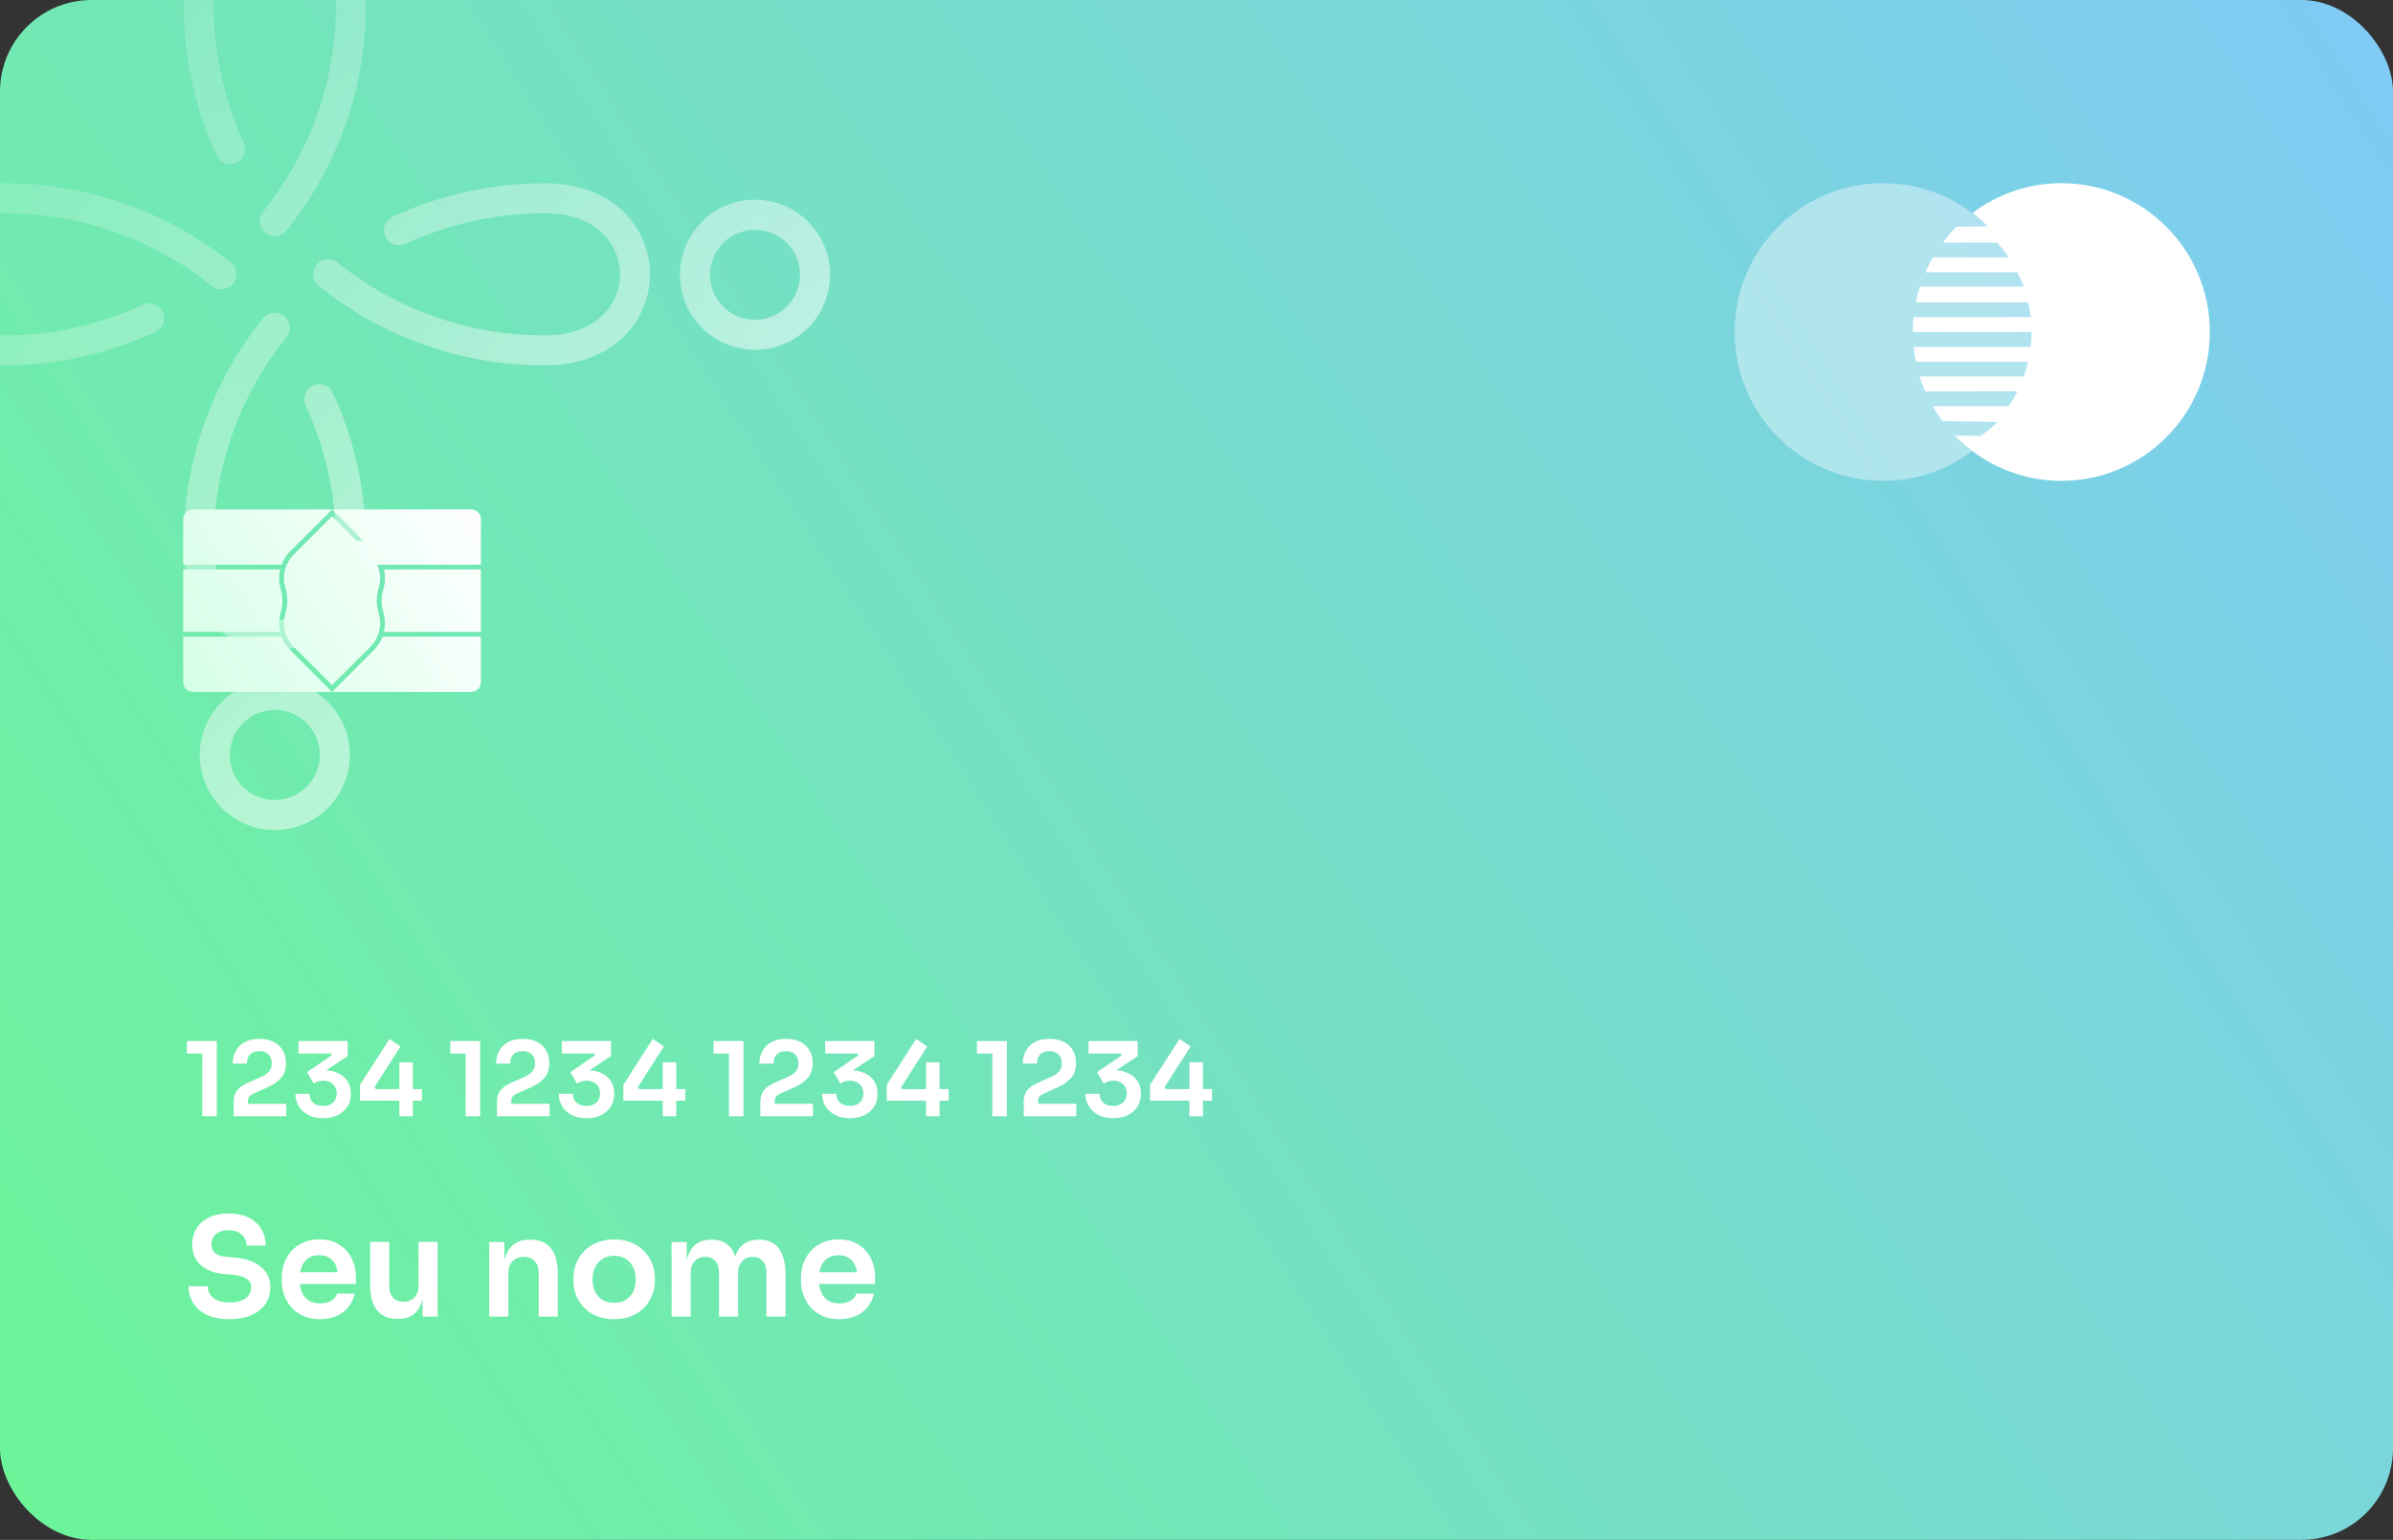 <svg width="418" height="269" viewBox="0 0 418 269" fill="none" xmlns="http://www.w3.org/2000/svg">
<rect x="0" y="0" width="418" height="269" fill="#333333" stroke="none"/>
<g clip-path="url(#clip0)">
<rect width="418" height="269" rx="16" fill="url(#paint0_linear)"/>
<path opacity="0.4" d="M354.855 58C354.855 72.362 343.249 84 328.927 84C314.606 84 303 72.36 303 58C303 43.64 314.609 32 328.927 32C343.246 32 354.855 43.64 354.855 58Z" fill="white"/>
<path d="M360.067 32C354.252 32 348.899 33.942 344.573 37.184L344.594 37.187C345.445 38.011 346.383 38.591 347.107 39.54L341.712 39.626C340.867 40.481 340.097 41.412 339.37 42.379H348.883C349.607 43.25 350.276 44.007 350.883 44.969H337.646C337.161 45.806 336.712 46.667 336.321 47.561H352.39C352.81 48.453 353.186 49.126 353.505 50.07H335.369C335.081 50.967 334.835 51.885 334.648 52.821H354.265C354.457 53.72 354.605 54.552 354.706 55.4H334.259C334.173 56.255 334.129 57.124 334.129 58H354.854C354.854 58.921 354.789 59.773 354.696 60.6H334.259C334.347 61.482 334.477 62.347 334.648 63.2H354.234C354.032 64.043 353.798 64.89 353.505 65.769H335.309C335.584 66.658 335.919 67.521 336.284 68.364H352.39C351.944 69.31 351.438 70.067 350.881 70.953H337.599C338.123 71.863 338.702 72.732 339.329 73.564L348.884 73.707C348.069 74.687 347.024 75.277 346.072 76.135C346.124 76.177 344.55 76.13 341.45 76.081C346.165 80.958 352.756 84 360.066 84C374.391 84 386.002 72.36 386.002 58C386.002 43.641 374.393 32 360.067 32Z" fill="white"/>
<path d="M40.136 230.456C38.584 230.456 37.272 230.208 36.2 229.712C35.144 229.216 34.336 228.536 33.776 227.672C33.216 226.792 32.936 225.8 32.936 224.696H36.272C36.272 225.16 36.4 225.616 36.656 226.064C36.912 226.496 37.32 226.848 37.88 227.12C38.456 227.392 39.208 227.528 40.136 227.528C40.968 227.528 41.664 227.408 42.224 227.168C42.784 226.928 43.2 226.616 43.472 226.232C43.744 225.832 43.88 225.384 43.88 224.888C43.88 224.264 43.616 223.768 43.088 223.4C42.56 223.016 41.744 222.776 40.64 222.68L39.104 222.56C37.424 222.416 36.08 221.896 35.072 221C34.08 220.088 33.584 218.888 33.584 217.4C33.584 216.28 33.848 215.32 34.376 214.52C34.904 213.704 35.64 213.08 36.584 212.648C37.544 212.2 38.664 211.976 39.944 211.976C41.272 211.976 42.416 212.208 43.376 212.672C44.336 213.136 45.08 213.792 45.608 214.64C46.136 215.472 46.4 216.456 46.4 217.592H43.064C43.064 217.112 42.944 216.672 42.704 216.272C42.48 215.856 42.136 215.528 41.672 215.288C41.224 215.032 40.648 214.904 39.944 214.904C39.272 214.904 38.712 215.016 38.264 215.24C37.816 215.464 37.48 215.768 37.256 216.152C37.032 216.536 36.92 216.952 36.92 217.4C36.92 217.944 37.12 218.424 37.52 218.84C37.92 219.24 38.552 219.472 39.416 219.536L40.952 219.68C42.2 219.776 43.296 220.04 44.24 220.472C45.184 220.904 45.912 221.488 46.424 222.224C46.952 222.96 47.216 223.848 47.216 224.888C47.216 225.992 46.928 226.968 46.352 227.816C45.776 228.648 44.952 229.296 43.88 229.76C42.824 230.224 41.576 230.456 40.136 230.456ZM55.9 230.456C54.78 230.456 53.796 230.264 52.948 229.88C52.116 229.496 51.42 228.984 50.86 228.344C50.316 227.688 49.9 226.96 49.612 226.16C49.34 225.36 49.204 224.544 49.204 223.712V223.256C49.204 222.392 49.34 221.56 49.612 220.76C49.9 219.944 50.316 219.224 50.86 218.6C51.42 217.96 52.108 217.456 52.924 217.088C53.74 216.704 54.684 216.512 55.756 216.512C57.164 216.512 58.34 216.824 59.284 217.448C60.244 218.056 60.964 218.864 61.444 219.872C61.924 220.864 62.164 221.936 62.164 223.088V224.288H50.62V222.248H60.076L59.044 223.256C59.044 222.424 58.924 221.712 58.684 221.12C58.444 220.528 58.076 220.072 57.58 219.752C57.1 219.432 56.492 219.272 55.756 219.272C55.02 219.272 54.396 219.44 53.884 219.776C53.372 220.112 52.98 220.6 52.708 221.24C52.452 221.864 52.324 222.616 52.324 223.496C52.324 224.312 52.452 225.04 52.708 225.68C52.964 226.304 53.356 226.8 53.884 227.168C54.412 227.52 55.084 227.696 55.9 227.696C56.716 227.696 57.38 227.536 57.892 227.216C58.404 226.88 58.732 226.472 58.876 225.992H61.948C61.756 226.888 61.388 227.672 60.844 228.344C60.3 229.016 59.604 229.536 58.756 229.904C57.924 230.272 56.972 230.456 55.9 230.456ZM69.391 230.408C67.887 230.408 66.719 229.912 65.887 228.92C65.071 227.928 64.663 226.456 64.663 224.504V216.944H67.999V224.792C67.999 225.592 68.223 226.232 68.671 226.712C69.119 227.176 69.727 227.408 70.495 227.408C71.263 227.408 71.887 227.16 72.367 226.664C72.863 226.168 73.111 225.496 73.111 224.648V216.944H76.447V230H73.807V224.456H74.071C74.071 225.768 73.903 226.864 73.567 227.744C73.231 228.624 72.727 229.288 72.055 229.736C71.383 230.184 70.543 230.408 69.535 230.408H69.391ZM85.459 230V216.968H88.099V222.56H87.859C87.859 221.232 88.034 220.128 88.386 219.248C88.739 218.352 89.258 217.68 89.947 217.232C90.65 216.784 91.522 216.56 92.562 216.56H92.707C94.258 216.56 95.434 217.064 96.234 218.072C97.034 219.064 97.434 220.552 97.434 222.536V230H94.099V222.248C94.099 221.448 93.867 220.8 93.403 220.304C92.954 219.808 92.331 219.56 91.531 219.56C90.715 219.56 90.05 219.816 89.538 220.328C89.043 220.824 88.794 221.496 88.794 222.344V230H85.459ZM107.285 230.456C106.133 230.456 105.117 230.272 104.237 229.904C103.357 229.536 102.613 229.04 102.005 228.416C101.397 227.776 100.933 227.056 100.613 226.256C100.309 225.456 100.157 224.624 100.157 223.76V223.256C100.157 222.36 100.317 221.512 100.637 220.712C100.973 219.896 101.445 219.176 102.053 218.552C102.677 217.912 103.429 217.416 104.309 217.064C105.189 216.696 106.181 216.512 107.285 216.512C108.389 216.512 109.381 216.696 110.261 217.064C111.141 217.416 111.885 217.912 112.493 218.552C113.117 219.176 113.589 219.896 113.909 220.712C114.229 221.512 114.389 222.36 114.389 223.256V223.76C114.389 224.624 114.229 225.456 113.909 226.256C113.605 227.056 113.149 227.776 112.541 228.416C111.933 229.04 111.189 229.536 110.309 229.904C109.429 230.272 108.421 230.456 107.285 230.456ZM107.285 227.6C108.101 227.6 108.789 227.424 109.349 227.072C109.909 226.704 110.333 226.216 110.621 225.608C110.909 224.984 111.053 224.28 111.053 223.496C111.053 222.696 110.901 221.992 110.597 221.384C110.309 220.76 109.877 220.272 109.301 219.92C108.741 219.552 108.069 219.368 107.285 219.368C106.501 219.368 105.821 219.552 105.245 219.92C104.685 220.272 104.253 220.76 103.949 221.384C103.645 221.992 103.493 222.696 103.493 223.496C103.493 224.28 103.637 224.984 103.925 225.608C104.229 226.216 104.661 226.704 105.221 227.072C105.781 227.424 106.469 227.6 107.285 227.6ZM117.31 230V216.968H119.95V222.56H119.71C119.71 221.248 119.878 220.152 120.214 219.272C120.55 218.376 121.046 217.704 121.702 217.256C122.374 216.792 123.206 216.56 124.198 216.56H124.342C125.35 216.56 126.182 216.792 126.838 217.256C127.51 217.704 128.006 218.376 128.326 219.272C128.662 220.152 128.83 221.248 128.83 222.56H127.99C127.99 221.248 128.158 220.152 128.494 219.272C128.846 218.376 129.35 217.704 130.006 217.256C130.678 216.792 131.51 216.56 132.502 216.56H132.646C133.654 216.56 134.494 216.792 135.166 217.256C135.838 217.704 136.342 218.376 136.678 219.272C137.03 220.152 137.206 221.248 137.206 222.56V230H133.87V222.248C133.87 221.432 133.662 220.784 133.246 220.304C132.83 219.808 132.238 219.56 131.47 219.56C130.702 219.56 130.086 219.816 129.622 220.328C129.158 220.824 128.926 221.496 128.926 222.344V230H125.59V222.248C125.59 221.432 125.382 220.784 124.966 220.304C124.55 219.808 123.958 219.56 123.19 219.56C122.422 219.56 121.806 219.816 121.342 220.328C120.878 220.824 120.646 221.496 120.646 222.344V230H117.31ZM146.603 230.456C145.483 230.456 144.499 230.264 143.651 229.88C142.819 229.496 142.123 228.984 141.563 228.344C141.019 227.688 140.603 226.96 140.315 226.16C140.043 225.36 139.907 224.544 139.907 223.712V223.256C139.907 222.392 140.043 221.56 140.315 220.76C140.603 219.944 141.019 219.224 141.563 218.6C142.123 217.96 142.811 217.456 143.627 217.088C144.443 216.704 145.387 216.512 146.459 216.512C147.867 216.512 149.043 216.824 149.987 217.448C150.947 218.056 151.667 218.864 152.147 219.872C152.627 220.864 152.867 221.936 152.867 223.088V224.288H141.323V222.248H150.779L149.747 223.256C149.747 222.424 149.627 221.712 149.387 221.12C149.147 220.528 148.779 220.072 148.283 219.752C147.803 219.432 147.195 219.272 146.459 219.272C145.723 219.272 145.099 219.44 144.587 219.776C144.075 220.112 143.683 220.6 143.411 221.24C143.155 221.864 143.027 222.616 143.027 223.496C143.027 224.312 143.155 225.04 143.411 225.68C143.667 226.304 144.059 226.8 144.587 227.168C145.115 227.52 145.787 227.696 146.603 227.696C147.419 227.696 148.083 227.536 148.595 227.216C149.107 226.88 149.435 226.472 149.579 225.992H152.651C152.459 226.888 152.091 227.672 151.547 228.344C151.003 229.016 150.307 229.536 149.459 229.904C148.627 230.272 147.675 230.456 146.603 230.456Z" fill="white"/>
<path d="M35.33 195V183.444L36.122 184.056H32.648V181.86H37.868V195H35.33ZM40.816 195V192.48C40.816 191.928 40.901 191.448 41.069 191.04C41.248 190.632 41.536 190.272 41.932 189.96C42.34 189.636 42.874 189.33 43.535 189.042L45.767 188.052C46.319 187.8 46.739 187.494 47.026 187.134C47.327 186.762 47.477 186.288 47.477 185.712C47.477 185.076 47.285 184.572 46.901 184.2C46.529 183.816 45.995 183.624 45.298 183.624C44.602 183.624 44.062 183.816 43.678 184.2C43.306 184.584 43.12 185.118 43.12 185.802H40.654C40.654 184.986 40.828 184.254 41.176 183.606C41.525 182.946 42.041 182.43 42.724 182.058C43.408 181.674 44.267 181.482 45.298 181.482C46.331 181.482 47.188 181.668 47.873 182.04C48.556 182.412 49.072 182.91 49.42 183.534C49.769 184.146 49.943 184.83 49.943 185.586V185.82C49.943 186.804 49.666 187.626 49.114 188.286C48.562 188.934 47.752 189.498 46.684 189.978L44.453 190.968C44.032 191.148 43.739 191.34 43.571 191.544C43.403 191.736 43.319 192 43.319 192.336V193.488L42.706 192.822H49.996V195H40.816ZM56.44 195.342C55.432 195.342 54.562 195.15 53.83 194.766C53.11 194.382 52.558 193.872 52.174 193.236C51.79 192.588 51.598 191.868 51.598 191.076H54.064C54.064 191.712 54.274 192.228 54.694 192.624C55.126 193.008 55.708 193.2 56.44 193.2C56.932 193.2 57.352 193.11 57.7 192.93C58.06 192.738 58.336 192.48 58.528 192.156C58.72 191.82 58.816 191.436 58.816 191.004C58.816 190.356 58.606 189.828 58.186 189.42C57.766 189 57.19 188.79 56.458 188.79C56.098 188.79 55.78 188.838 55.504 188.934C55.24 189.03 55.006 189.156 54.802 189.312L53.632 187.296L57.952 184.344L57.79 184.038H52.138V181.86H60.724V184.488L56.278 187.44L54.892 187.188C55.12 187.116 55.366 187.062 55.63 187.026C55.894 186.978 56.182 186.954 56.494 186.954C57.49 186.954 58.342 187.128 59.05 187.476C59.77 187.812 60.322 188.28 60.706 188.88C61.09 189.48 61.282 190.17 61.282 190.95V191.184C61.282 191.94 61.09 192.636 60.706 193.272C60.322 193.896 59.77 194.4 59.05 194.784C58.33 195.156 57.46 195.342 56.44 195.342ZM62.883 192.282V189.51L68.031 181.5L69.957 182.814L65.421 189.906L65.637 190.266H73.701V192.282H62.883ZM69.759 195V185.586H72.117V195H69.759ZM81.332 195V183.444L82.124 184.056H78.65V181.86H83.87V195H81.332ZM86.818 195V192.48C86.818 191.928 86.902 191.448 87.07 191.04C87.25 190.632 87.538 190.272 87.934 189.96C88.342 189.636 88.876 189.33 89.536 189.042L91.768 188.052C92.32 187.8 92.74 187.494 93.028 187.134C93.328 186.762 93.478 186.288 93.478 185.712C93.478 185.076 93.286 184.572 92.902 184.2C92.53 183.816 91.996 183.624 91.3 183.624C90.604 183.624 90.064 183.816 89.68 184.2C89.308 184.584 89.122 185.118 89.122 185.802H86.656C86.656 184.986 86.83 184.254 87.178 183.606C87.526 182.946 88.042 182.43 88.726 182.058C89.41 181.674 90.268 181.482 91.3 181.482C92.332 181.482 93.19 181.668 93.874 182.04C94.558 182.412 95.074 182.91 95.422 183.534C95.77 184.146 95.944 184.83 95.944 185.586V185.82C95.944 186.804 95.668 187.626 95.116 188.286C94.564 188.934 93.754 189.498 92.686 189.978L90.454 190.968C90.034 191.148 89.74 191.34 89.572 191.544C89.404 191.736 89.32 192 89.32 192.336V193.488L88.708 192.822H95.998V195H86.818ZM102.442 195.342C101.434 195.342 100.564 195.15 99.832 194.766C99.112 194.382 98.56 193.872 98.176 193.236C97.792 192.588 97.6 191.868 97.6 191.076H100.066C100.066 191.712 100.276 192.228 100.696 192.624C101.128 193.008 101.71 193.2 102.442 193.2C102.934 193.2 103.354 193.11 103.702 192.93C104.062 192.738 104.338 192.48 104.53 192.156C104.722 191.82 104.818 191.436 104.818 191.004C104.818 190.356 104.608 189.828 104.188 189.42C103.768 189 103.192 188.79 102.46 188.79C102.1 188.79 101.782 188.838 101.506 188.934C101.242 189.03 101.008 189.156 100.804 189.312L99.634 187.296L103.954 184.344L103.792 184.038H98.14V181.86H106.726V184.488L102.28 187.44L100.894 187.188C101.122 187.116 101.368 187.062 101.632 187.026C101.896 186.978 102.184 186.954 102.496 186.954C103.492 186.954 104.344 187.128 105.052 187.476C105.772 187.812 106.324 188.28 106.708 188.88C107.092 189.48 107.284 190.17 107.284 190.95V191.184C107.284 191.94 107.092 192.636 106.708 193.272C106.324 193.896 105.772 194.4 105.052 194.784C104.332 195.156 103.462 195.342 102.442 195.342ZM108.885 192.282V189.51L114.033 181.5L115.959 182.814L111.423 189.906L111.639 190.266H119.703V192.282H108.885ZM115.761 195V185.586H118.119V195H115.761ZM127.334 195V183.444L128.126 184.056H124.652V181.86H129.872V195H127.334ZM132.82 195V192.48C132.82 191.928 132.904 191.448 133.072 191.04C133.252 190.632 133.54 190.272 133.936 189.96C134.344 189.636 134.878 189.33 135.538 189.042L137.77 188.052C138.322 187.8 138.742 187.494 139.03 187.134C139.33 186.762 139.48 186.288 139.48 185.712C139.48 185.076 139.288 184.572 138.904 184.2C138.532 183.816 137.998 183.624 137.302 183.624C136.606 183.624 136.066 183.816 135.682 184.2C135.31 184.584 135.124 185.118 135.124 185.802H132.658C132.658 184.986 132.832 184.254 133.18 183.606C133.528 182.946 134.044 182.43 134.728 182.058C135.412 181.674 136.27 181.482 137.302 181.482C138.334 181.482 139.192 181.668 139.876 182.04C140.56 182.412 141.076 182.91 141.424 183.534C141.772 184.146 141.946 184.83 141.946 185.586V185.82C141.946 186.804 141.67 187.626 141.118 188.286C140.566 188.934 139.756 189.498 138.688 189.978L136.456 190.968C136.036 191.148 135.742 191.34 135.574 191.544C135.406 191.736 135.322 192 135.322 192.336V193.488L134.71 192.822H142V195H132.82ZM148.444 195.342C147.436 195.342 146.566 195.15 145.834 194.766C145.114 194.382 144.562 193.872 144.178 193.236C143.794 192.588 143.602 191.868 143.602 191.076H146.068C146.068 191.712 146.278 192.228 146.698 192.624C147.13 193.008 147.712 193.2 148.444 193.2C148.936 193.2 149.356 193.11 149.704 192.93C150.064 192.738 150.34 192.48 150.532 192.156C150.724 191.82 150.82 191.436 150.82 191.004C150.82 190.356 150.61 189.828 150.19 189.42C149.77 189 149.194 188.79 148.462 188.79C148.102 188.79 147.784 188.838 147.508 188.934C147.244 189.03 147.01 189.156 146.806 189.312L145.636 187.296L149.956 184.344L149.794 184.038H144.142V181.86H152.728V184.488L148.282 187.44L146.896 187.188C147.124 187.116 147.37 187.062 147.634 187.026C147.898 186.978 148.186 186.954 148.498 186.954C149.494 186.954 150.346 187.128 151.054 187.476C151.774 187.812 152.326 188.28 152.71 188.88C153.094 189.48 153.286 190.17 153.286 190.95V191.184C153.286 191.94 153.094 192.636 152.71 193.272C152.326 193.896 151.774 194.4 151.054 194.784C150.334 195.156 149.464 195.342 148.444 195.342ZM154.887 192.282V189.51L160.035 181.5L161.961 182.814L157.425 189.906L157.641 190.266H165.705V192.282H154.887ZM161.763 195V185.586H164.121V195H161.763ZM173.336 195V183.444L174.128 184.056H170.654V181.86H175.874V195H173.336ZM178.822 195V192.48C178.822 191.928 178.906 191.448 179.074 191.04C179.254 190.632 179.542 190.272 179.938 189.96C180.346 189.636 180.88 189.33 181.54 189.042L183.772 188.052C184.324 187.8 184.744 187.494 185.032 187.134C185.332 186.762 185.482 186.288 185.482 185.712C185.482 185.076 185.29 184.572 184.906 184.2C184.534 183.816 184 183.624 183.304 183.624C182.608 183.624 182.068 183.816 181.684 184.2C181.312 184.584 181.126 185.118 181.126 185.802H178.66C178.66 184.986 178.834 184.254 179.182 183.606C179.53 182.946 180.046 182.43 180.73 182.058C181.414 181.674 182.272 181.482 183.304 181.482C184.336 181.482 185.194 181.668 185.878 182.04C186.562 182.412 187.078 182.91 187.426 183.534C187.774 184.146 187.948 184.83 187.948 185.586V185.82C187.948 186.804 187.672 187.626 187.12 188.286C186.568 188.934 185.758 189.498 184.69 189.978L182.458 190.968C182.038 191.148 181.744 191.34 181.576 191.544C181.408 191.736 181.324 192 181.324 192.336V193.488L180.712 192.822H188.002V195H178.822ZM194.446 195.342C193.438 195.342 192.568 195.15 191.836 194.766C191.116 194.382 190.564 193.872 190.18 193.236C189.796 192.588 189.604 191.868 189.604 191.076H192.07C192.07 191.712 192.28 192.228 192.7 192.624C193.132 193.008 193.714 193.2 194.446 193.2C194.938 193.2 195.358 193.11 195.706 192.93C196.066 192.738 196.342 192.48 196.534 192.156C196.726 191.82 196.822 191.436 196.822 191.004C196.822 190.356 196.612 189.828 196.192 189.42C195.772 189 195.196 188.79 194.464 188.79C194.104 188.79 193.786 188.838 193.51 188.934C193.246 189.03 193.012 189.156 192.808 189.312L191.638 187.296L195.958 184.344L195.796 184.038H190.144V181.86H198.73V184.488L194.284 187.44L192.898 187.188C193.126 187.116 193.372 187.062 193.636 187.026C193.9 186.978 194.188 186.954 194.5 186.954C195.496 186.954 196.348 187.128 197.056 187.476C197.776 187.812 198.328 188.28 198.712 188.88C199.096 189.48 199.288 190.17 199.288 190.95V191.184C199.288 191.94 199.096 192.636 198.712 193.272C198.328 193.896 197.776 194.4 197.056 194.784C196.336 195.156 195.466 195.342 194.446 195.342ZM200.889 192.282V189.51L206.037 181.5L207.963 182.814L203.427 189.906L203.643 190.266H211.707V192.282H200.889ZM207.765 195V185.586H210.123V195H207.765Z" fill="white"/>
<g opacity="0.7">
<path fill-rule="evenodd" clip-rule="evenodd" d="M40.753 -9.18C38.787 -7.114 37.318 -3.86 37.318 0.81C37.318 9.432 39.207 17.607 42.593 24.949C43.199 26.264 42.624 27.821 41.31 28.427C39.995 29.033 38.437 28.459 37.831 27.144C34.135 19.128 32.074 10.206 32.074 0.81C32.074 -5.005 33.931 -9.617 36.954 -12.794C39.962 -15.955 43.984 -17.541 48 -17.541C52.016 -17.541 56.038 -15.955 59.046 -12.794C62.069 -9.617 63.926 -5.005 63.926 0.81C63.926 15.736 58.727 29.456 50.043 40.252C49.135 41.38 47.485 41.559 46.357 40.651C45.229 39.744 45.05 38.094 45.957 36.966C53.92 27.067 58.682 14.497 58.682 0.81C58.682 -3.86 57.213 -7.114 55.247 -9.18C53.266 -11.261 50.636 -12.297 48 -12.297C45.364 -12.297 42.734 -11.261 40.753 -9.18ZM-12.786 36.883C-9.605 33.864 -4.989 32.011 0.831 32.011C15.773 32.011 29.508 37.202 40.318 45.875C41.447 46.781 41.628 48.431 40.722 49.56C39.816 50.69 38.166 50.871 37.037 49.965C27.125 42.011 14.538 37.254 0.831 37.254C-3.849 37.254 -7.108 38.722 -9.177 40.686C-11.261 42.665 -12.297 45.291 -12.297 47.92C-12.297 50.549 -11.261 53.175 -9.177 55.153C-7.108 57.117 -3.849 58.585 0.831 58.585C9.25 58.585 17.428 56.694 24.95 53.229C26.265 52.623 27.822 53.198 28.428 54.513C29.034 55.828 28.459 57.386 27.143 57.991C18.966 61.758 10.043 63.828 0.831 63.828C-4.989 63.828 -9.605 61.975 -12.786 58.956C-15.951 55.952 -17.54 51.934 -17.54 47.92C-17.54 43.905 -15.951 39.888 -12.786 36.883ZM68.582 37.863C76.665 34.107 85.676 32.011 95.169 32.011C100.989 32.011 105.605 33.864 108.786 36.883C111.951 39.888 113.54 43.905 113.54 47.92C113.54 51.934 111.951 55.952 108.786 58.956C105.605 61.975 100.989 63.828 95.169 63.828C80.227 63.828 66.492 58.638 55.682 49.965C54.553 49.058 54.372 47.408 55.278 46.279C56.184 45.15 57.834 44.969 58.963 45.875C68.876 53.828 81.462 58.585 95.169 58.585C99.849 58.585 103.108 57.117 105.177 55.153C107.261 53.175 108.297 50.549 108.297 47.92C108.297 45.291 107.261 42.665 105.177 40.686C103.108 38.722 99.849 37.254 95.169 37.254C86.455 37.254 78.197 39.177 70.792 42.618C69.479 43.228 67.92 42.658 67.31 41.345C66.7 40.032 67.269 38.473 68.582 37.863ZM49.643 55.188C50.771 56.095 50.95 57.746 50.043 58.874C42.08 68.773 37.318 81.342 37.318 95.029C37.318 99.761 38.792 103.057 40.762 105.149C42.745 107.254 45.373 108.297 48 108.297C50.627 108.297 53.255 107.254 55.238 105.149C57.208 103.057 58.682 99.761 58.682 95.029C58.682 86.384 56.783 78.189 53.38 70.831C52.772 69.517 53.345 67.959 54.659 67.351C55.973 66.743 57.531 67.316 58.139 68.63C61.854 76.663 63.926 85.608 63.926 95.029C63.926 100.89 62.074 105.539 59.055 108.744C56.049 111.935 52.025 113.54 48 113.54C43.975 113.54 39.951 111.935 36.945 108.744C33.926 105.539 32.074 100.89 32.074 95.029C32.074 80.103 37.273 66.384 45.957 55.587C46.865 54.459 48.515 54.28 49.643 55.188Z" fill="url(#paint1_linear)"/>
<path fill-rule="evenodd" clip-rule="evenodd" d="M-35.892 40.135C-40.236 40.135 -43.757 43.656 -43.757 48C-43.757 52.343 -40.236 55.865 -35.892 55.865C-31.548 55.865 -28.027 52.343 -28.027 48C-28.027 43.656 -31.548 40.135 -35.892 40.135ZM-49 48C-49 40.761 -43.131 34.892 -35.892 34.892C-28.652 34.892 -22.784 40.761 -22.784 48C-22.784 55.239 -28.652 61.108 -35.892 61.108C-43.131 61.108 -49 55.239 -49 48Z" fill="url(#paint2_linear)"/>
<path fill-rule="evenodd" clip-rule="evenodd" d="M48 124.027C43.656 124.027 40.135 127.548 40.135 131.891C40.135 136.235 43.656 139.756 48 139.756C52.343 139.756 55.864 136.235 55.864 131.891C55.864 127.548 52.343 124.027 48 124.027ZM34.892 131.891C34.892 124.652 40.76 118.783 48 118.783C55.239 118.783 61.108 124.652 61.108 131.891C61.108 139.131 55.239 144.999 48 144.999C40.76 144.999 34.892 139.131 34.892 131.891Z" fill="url(#paint3_linear)"/>
<path fill-rule="evenodd" clip-rule="evenodd" d="M48 -43.757C43.656 -43.757 40.135 -40.236 40.135 -35.892C40.135 -31.548 43.656 -28.027 48 -28.027C52.343 -28.027 55.864 -31.548 55.864 -35.892C55.864 -40.236 52.343 -43.757 48 -43.757ZM34.892 -35.892C34.892 -43.131 40.76 -49 48 -49C55.239 -49 61.108 -43.131 61.108 -35.892C61.108 -28.652 55.239 -22.784 48 -22.784C40.76 -22.784 34.892 -28.652 34.892 -35.892Z" fill="url(#paint4_linear)"/>
<path fill-rule="evenodd" clip-rule="evenodd" d="M131.891 40.135C127.548 40.135 124.026 43.656 124.026 48C124.026 52.343 127.548 55.865 131.891 55.865C136.235 55.865 139.756 52.343 139.756 48C139.756 43.656 136.235 40.135 131.891 40.135ZM118.783 48C118.783 40.761 124.652 34.892 131.891 34.892C139.131 34.892 144.999 40.761 144.999 48C144.999 55.239 139.131 61.108 131.891 61.108C124.652 61.108 118.783 55.239 118.783 48Z" fill="url(#paint5_linear)"/>
</g>
<path fill-rule="evenodd" clip-rule="evenodd" d="M33.677 89C32.751 89 32 89.751 32 90.677V98.645H49.195C49.526 97.769 50.042 96.958 50.727 96.273L58 89L63.5 94.5H62.314L58 90.186L51.32 96.866C49.812 98.374 49.241 100.58 49.827 102.63L49.893 102.862C50.28 104.217 50.28 105.654 49.893 107.009L49.827 107.241C49.241 109.291 49.812 111.497 51.32 113.005L58 119.685L64.68 113.005C66.188 111.497 66.759 109.291 66.174 107.241L66.107 107.009C65.72 105.654 65.72 104.217 66.107 102.862L66.174 102.63C66.557 101.289 66.445 99.881 65.899 98.645L66.805 98.645L66.806 98.65V98.645L84 98.645V90.677C84 89.751 83.249 89 82.323 89H58H33.677ZM84 99.484L67.061 99.484C67.318 100.579 67.3 101.74 66.98 102.861L66.914 103.092C66.57 104.297 66.57 105.574 66.914 106.779L66.98 107.01C67.3 108.131 67.318 109.292 67.061 110.387H84V99.484ZM84 111.226L66.806 111.226V111.221C66.475 112.099 65.959 112.912 65.273 113.598L58 120.871L50.727 113.598C50.042 112.913 49.526 112.102 49.195 111.226L32 111.226V119.194C32 120.12 32.751 120.871 33.677 120.871L58 120.871L82.323 120.871C83.249 120.871 84 120.12 84 119.194V111.226ZM32 110.387L48.94 110.387C48.682 109.292 48.7 108.131 49.02 107.01L49.086 106.779C49.431 105.574 49.431 104.297 49.086 103.092L49.02 102.861C48.7 101.74 48.682 100.579 48.94 99.484H32V110.387Z" fill="url(#paint6_linear)"/>
</g>
<defs>
<linearGradient id="paint0_linear" x1="418" y1="1.93259e-05" x2="0.201" y2="269.311" gradientUnits="userSpaceOnUse">
<stop stop-color="#7FCAF5"/>
<stop offset="1" stop-color="#6CF598"/>
</linearGradient>
<linearGradient id="paint1_linear" x1="-49" y1="-49" x2="145" y2="145" gradientUnits="userSpaceOnUse">
<stop offset="0.13" stop-color="white" stop-opacity="0"/>
<stop offset="1" stop-color="white"/>
</linearGradient>
<linearGradient id="paint2_linear" x1="-49" y1="-49" x2="145" y2="145" gradientUnits="userSpaceOnUse">
<stop offset="0.13" stop-color="white" stop-opacity="0"/>
<stop offset="1" stop-color="white"/>
</linearGradient>
<linearGradient id="paint3_linear" x1="-49" y1="-49" x2="145" y2="145" gradientUnits="userSpaceOnUse">
<stop offset="0.13" stop-color="white" stop-opacity="0"/>
<stop offset="1" stop-color="white"/>
</linearGradient>
<linearGradient id="paint4_linear" x1="-49" y1="-49" x2="145" y2="145" gradientUnits="userSpaceOnUse">
<stop offset="0.13" stop-color="white" stop-opacity="0"/>
<stop offset="1" stop-color="white"/>
</linearGradient>
<linearGradient id="paint5_linear" x1="-49" y1="-49" x2="145" y2="145" gradientUnits="userSpaceOnUse">
<stop offset="0.13" stop-color="white" stop-opacity="0"/>
<stop offset="1" stop-color="white"/>
</linearGradient>
<linearGradient id="paint6_linear" x1="84.839" y1="89" x2="32" y2="120.871" gradientUnits="userSpaceOnUse">
<stop stop-color="white"/>
<stop offset="1" stop-color="#D5FFE8"/>
</linearGradient>
<clipPath id="clip0">
<rect width="418" height="269" fill="white"/>
</clipPath>
</defs>
</svg>
